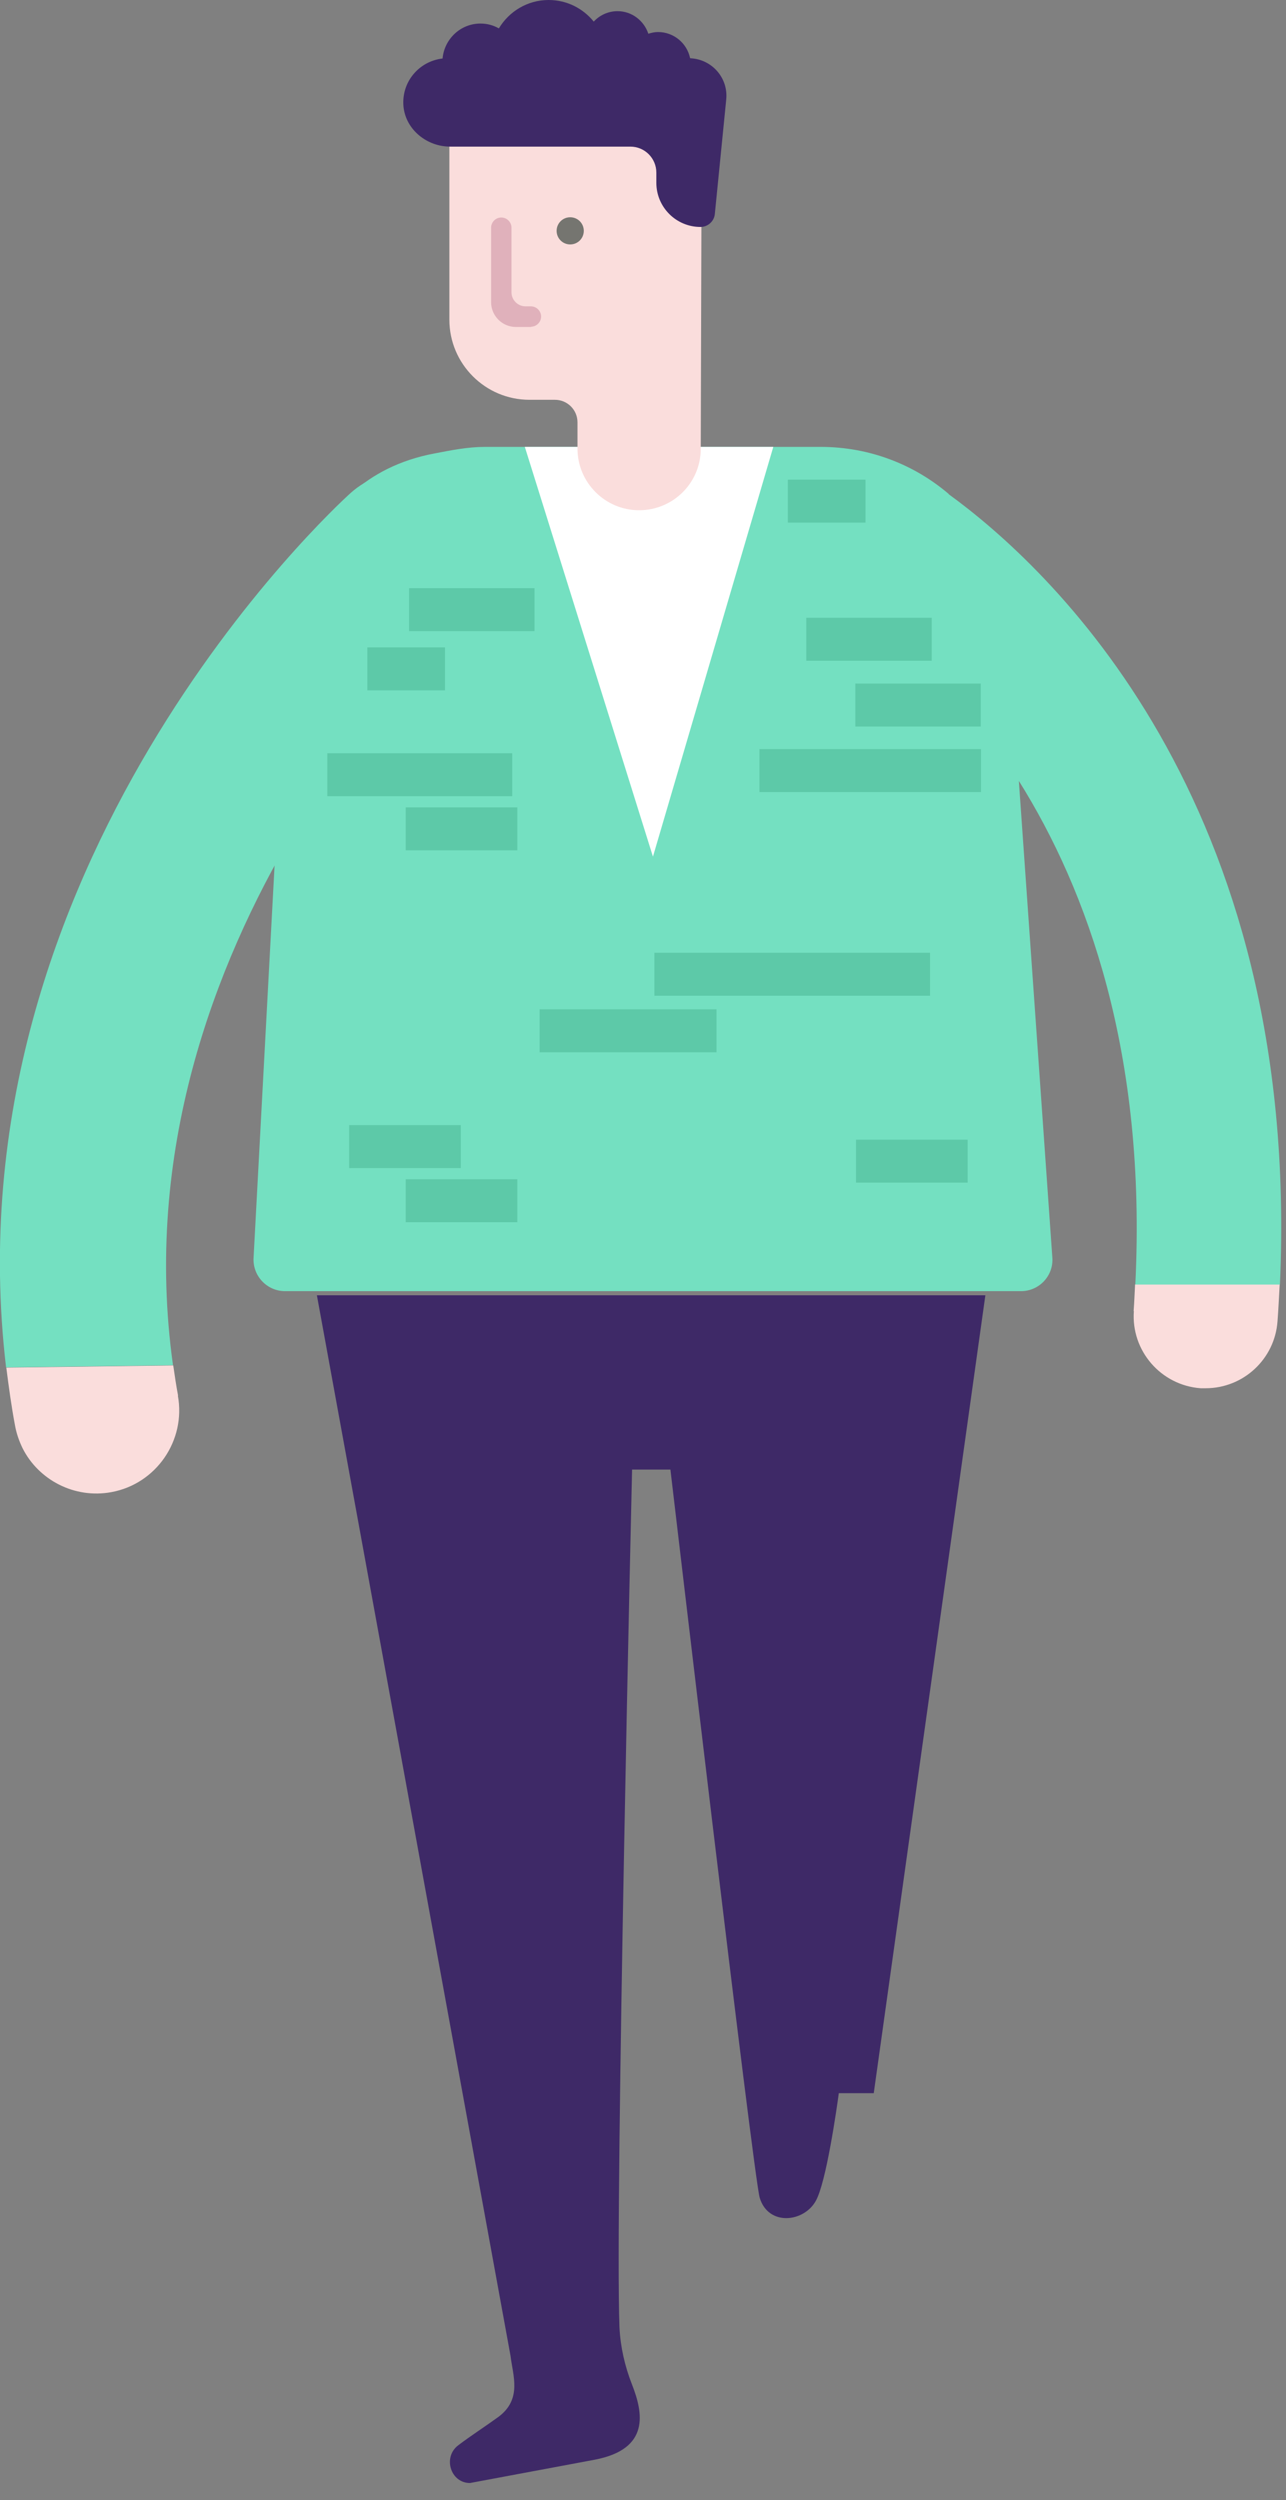 <svg width="53" height="103" viewBox="0 0 53 103" fill="none" xmlns="http://www.w3.org/2000/svg">
<rect x="0" y="0" width="53" height="103" fill="#808080" stroke="none"/>
<g clip-path="url(#clip0_133_704)">
<path d="M7.33 57.49C7.67 59.34 6.44 61.13 4.59 61.47C3.07 61.75 1.59 60.97 0.93 59.66C0.79 59.37 0.68 59.06 0.62 58.73C0.47 57.93 0.36 57.13 0.26 56.34L7.14 56.25C7.2 56.66 7.26 57.08 7.34 57.5L7.33 57.49Z" fill="#FADDDC"/>
<path d="M19.26 20.55C20.53 21.94 20.42 24.1 19.03 25.37C18.88 25.5 4.67 38.7 7.13 56.24L0.25 56.33C-2.19 35.63 13.74 20.95 14.45 20.31C15.85 19.05 18 19.16 19.27 20.55H19.26Z" fill="#74E0C1"/>
<path d="M46.73 54.01C46.61 55.65 47.85 57.07 49.48 57.19C49.55 57.19 49.62 57.19 49.69 57.19C51.24 57.19 52.54 55.99 52.65 54.43C52.69 53.92 52.71 53.41 52.74 52.91H46.78C46.76 53.28 46.75 53.63 46.72 54.01H46.73Z" fill="#FADDDC"/>
<path d="M39.1 20.35C37.68 19.14 35.84 18.41 33.82 18.41H19.99C19.27 18.41 18.59 18.55 17.91 18.68C12.08 19.77 11.82 26.13 11.8 26.62L10.45 51.82C10.41 52.56 11 53.19 11.75 53.19H42.08C42.83 53.19 43.43 52.55 43.37 51.8L41.99 32.17C44.81 36.67 47.26 43.39 46.79 52.92H52.75C53.64 32.9 43.16 23.31 39.1 20.36V20.35Z" fill="#74E0C1"/>
<path d="M26.91 35.29L31.87 18.41H21.63L26.91 35.29Z" fill="white"/>
<path d="M21.11 31.03H13.49V32.8H21.11V31.03Z" fill="#5DC9A8"/>
<path d="M21.32 33.26H16.72V35.03H21.32V33.26Z" fill="#5DC9A8"/>
<path d="M38.33 39.25H26.97V41.02H38.33V39.25Z" fill="#5DC9A8"/>
<path d="M40.43 30.86H31.3V32.63H40.43V30.86Z" fill="#5DC9A8"/>
<path d="M40.42 28.16H35.25V29.93H40.42V28.16Z" fill="#5DC9A8"/>
<path d="M38.4 25.45H33.23V27.22H38.4V25.45Z" fill="#5DC9A8"/>
<path d="M22.03 24.23H16.86V26H22.03V24.23Z" fill="#5DC9A8"/>
<path d="M18.34 26.67H15.14V28.44H18.34V26.67Z" fill="#5DC9A8"/>
<path d="M35.67 19.76H32.47V21.53H35.67V19.76Z" fill="#5DC9A8"/>
<path d="M21.32 48.58H16.72V50.35H21.32V48.58Z" fill="#5DC9A8"/>
<path d="M29.53 41.58H22.24V43.35H29.53V41.58Z" fill="#5DC9A8"/>
<path d="M39.88 46.95H35.28V48.72H39.88V46.95Z" fill="#5DC9A8"/>
<path d="M18.99 46.35H14.39V48.12H18.99V46.35Z" fill="#5DC9A8"/>
<path d="M28.91 5.06H18.52V13.17C18.52 14.99 20 16.47 21.82 16.47H22.87C23.38 16.47 23.8 16.88 23.8 17.4V18.48C23.8 19.88 24.94 21.02 26.34 21.02C27.74 21.02 28.88 19.89 28.88 18.49L28.92 5.06H28.91Z" fill="#FADDDC"/>
<path d="M21.89 13.47H21.26C20.7 13.47 20.24 13.01 20.24 12.45V9.38C20.24 9.15 20.43 8.96 20.66 8.96C20.89 8.96 21.08 9.15 21.08 9.38V12.04C21.08 12.36 21.34 12.62 21.66 12.62H21.88C22.11 12.62 22.3 12.81 22.3 13.04C22.3 13.27 22.11 13.46 21.88 13.46L21.89 13.47Z" fill="#E0B1BB"/>
<path d="M28.44 2.39C28.31 1.78 27.77 1.32 27.12 1.32C26.98 1.32 26.85 1.35 26.72 1.39C26.54 0.85 26.04 0.46 25.45 0.46C25.06 0.46 24.71 0.63 24.47 0.89C24.03 0.35 23.37 0 22.61 0C21.74 0 20.98 0.47 20.56 1.17C20.33 1.04 20.08 0.97 19.8 0.97C18.98 0.97 18.31 1.61 18.24 2.41C17.27 2.52 16.53 3.38 16.63 4.4C16.73 5.35 17.6 6.04 18.55 6.04H25.98C26.57 6.04 27.05 6.52 27.05 7.11V7.53C27.05 8.54 27.87 9.35 28.87 9.35C29.17 9.35 29.43 9.12 29.46 8.82L29.93 4.1C30.02 3.21 29.34 2.44 28.45 2.4L28.44 2.39Z" fill="#3E2967"/>
<path d="M22.94 9.51C22.94 9.82 23.19 10.07 23.5 10.07C23.81 10.07 24.06 9.82 24.06 9.51C24.06 9.2 23.81 8.95 23.5 8.95C23.19 8.95 22.94 9.2 22.94 9.51Z" fill="#757570"/>
<path d="M40.62 53.36H13.06L21.04 97.05C21.14 97.87 21.52 98.83 20.55 99.56C20 99.96 19.42 100.33 18.88 100.74C18.24 101.23 18.57 102.29 19.37 102.29L24.51 101.33C26.81 100.89 26.5 99.39 26.05 98.24C25.75 97.48 25.57 96.68 25.53 95.87C25.34 90.79 26.05 60.54 26.05 60.54H27.63C27.63 60.54 31.06 89.72 31.31 90.54C31.67 91.72 33.13 91.55 33.62 90.67C34.05 89.92 34.49 86.83 34.57 86.23H36.01L40.61 53.36H40.62Z" fill="#3E2967"/>
</g>
<defs>
<clipPath id="clip0_133_704">
<rect width="52.81" height="102.28" fill="white"/>
</clipPath>
</defs>
</svg>
